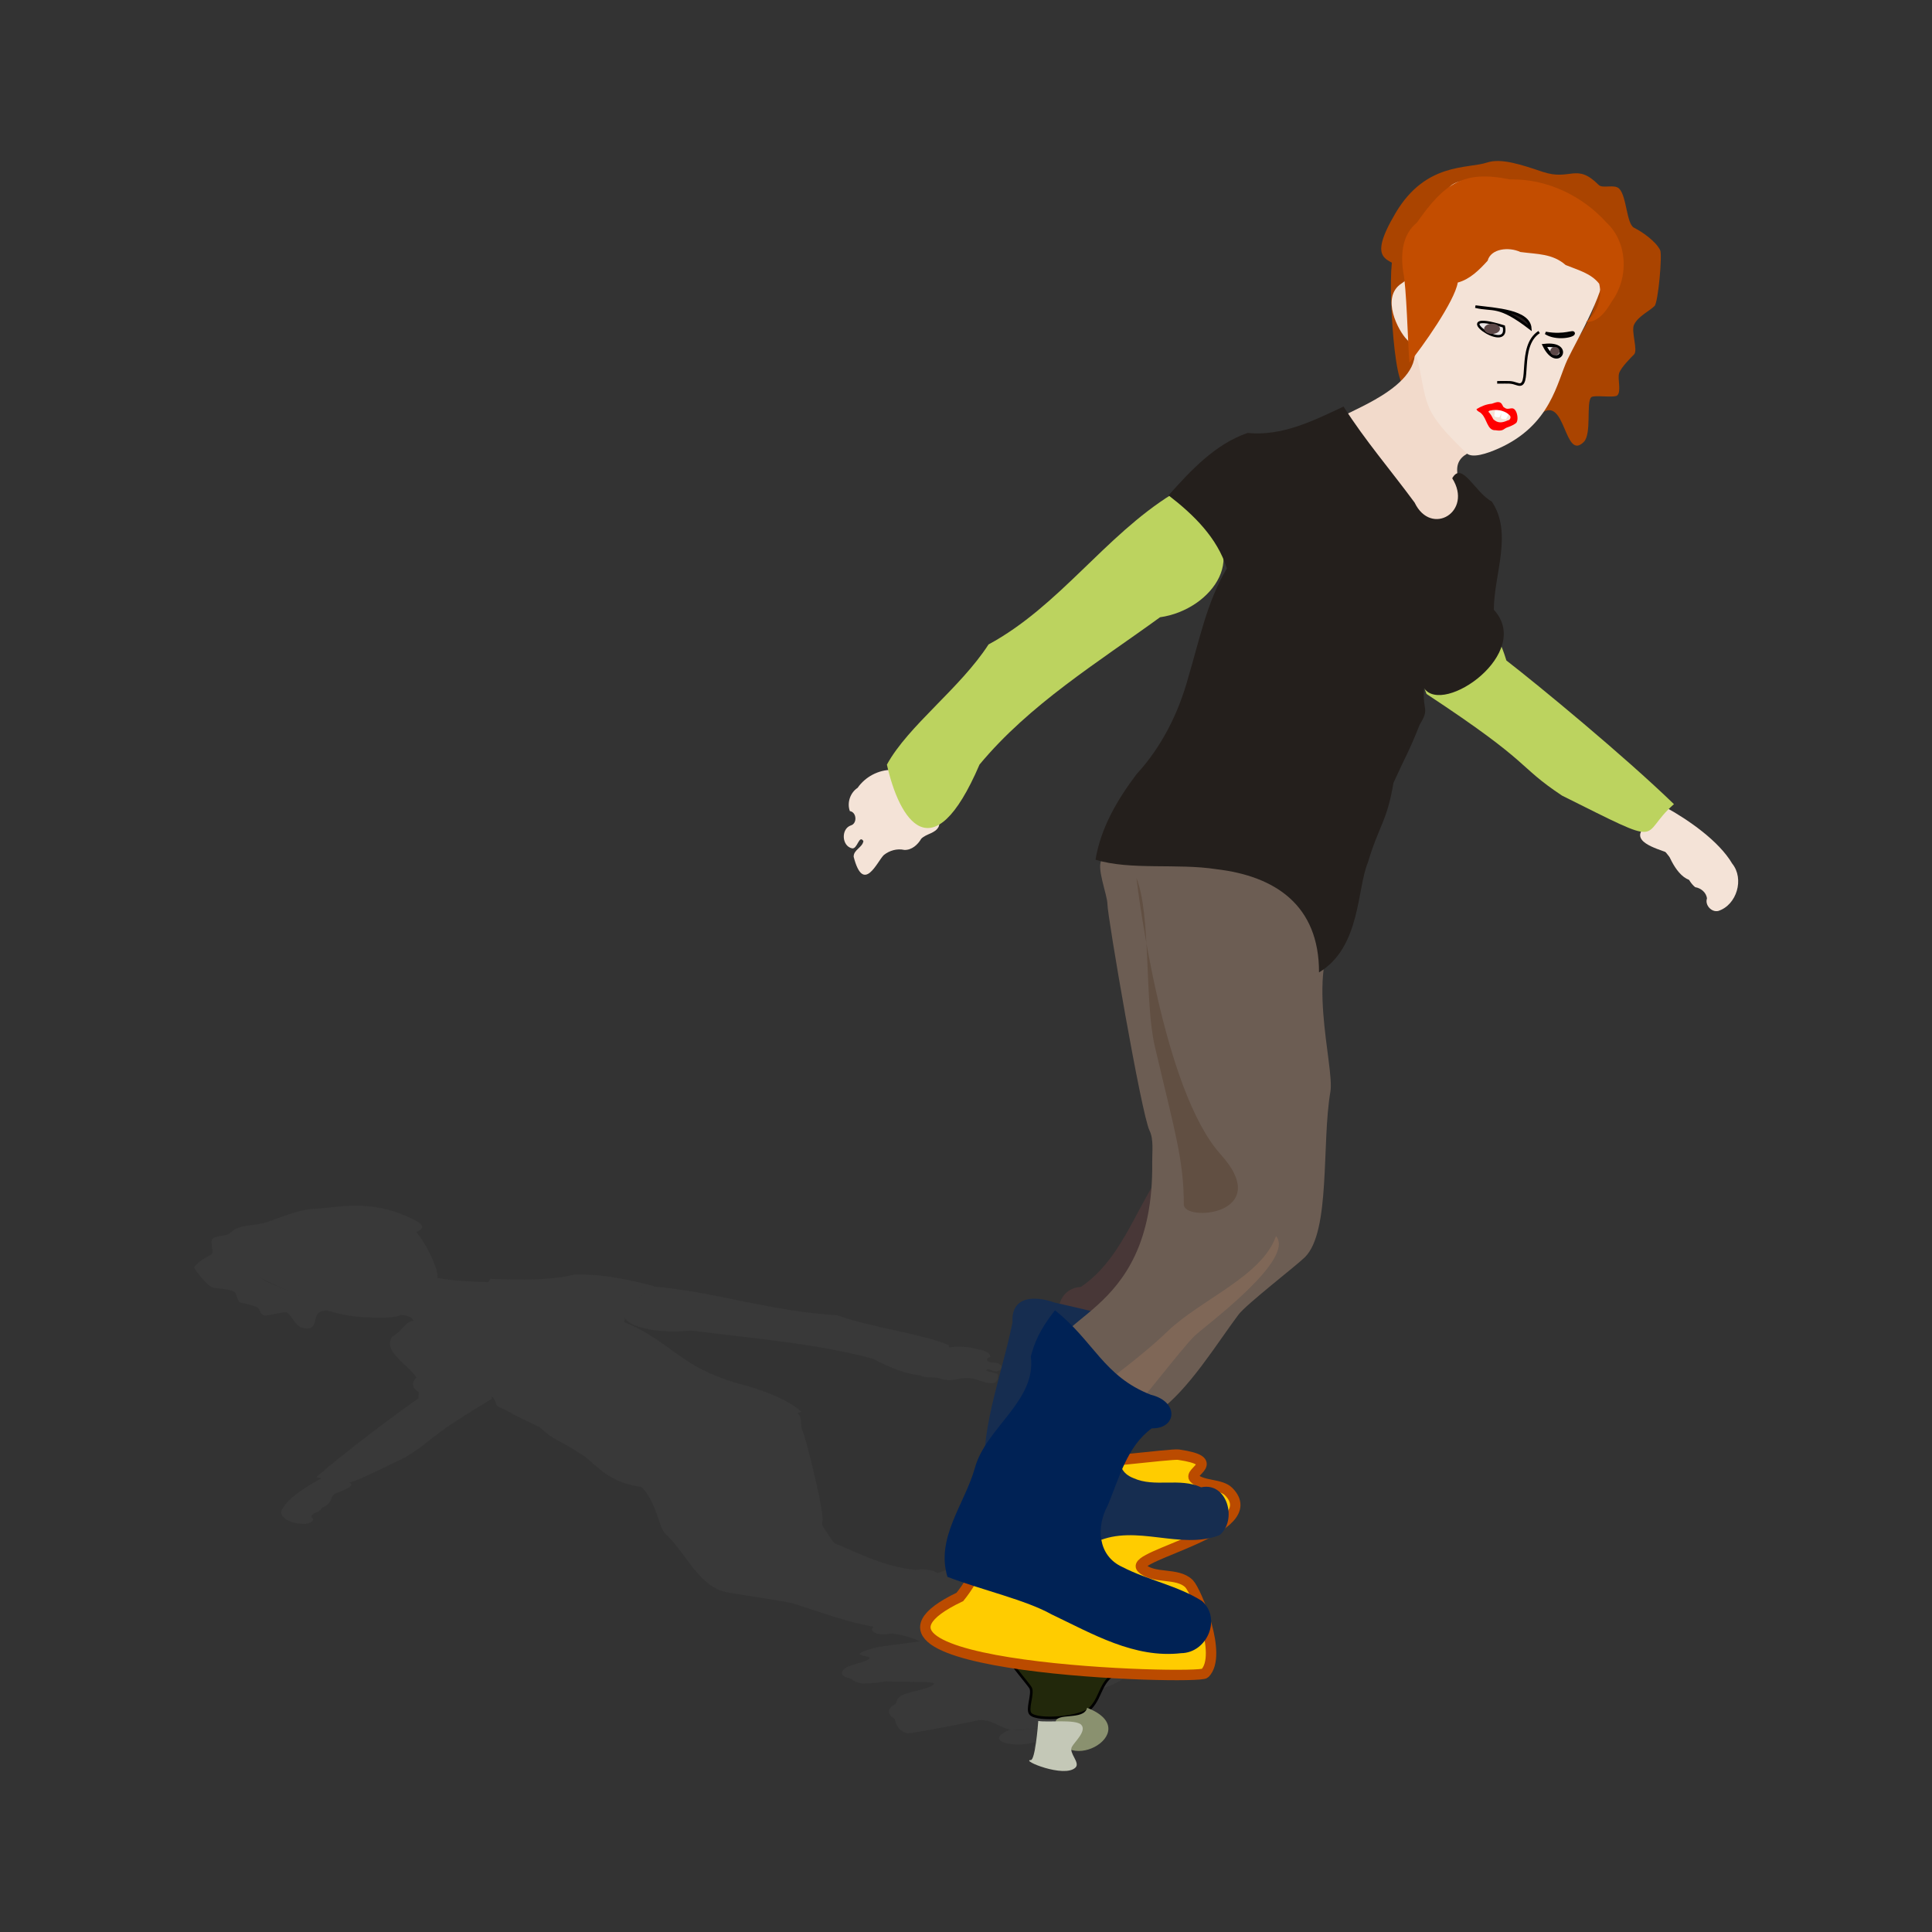<svg:svg xmlns:dc="http://purl.org/dc/elements/1.1/" xmlns:ns1="http://sodipodi.sourceforge.net/DTD/sodipodi-0.dtd" xmlns:ns2="http://www.inkscape.org/namespaces/inkscape" xmlns:ns4="http://creativecommons.org/ns#" xmlns:rdf="http://www.w3.org/1999/02/22-rdf-syntax-ns#" xmlns:svg="http://www.w3.org/2000/svg" height="740.94" id="svg2" version="1.1" viewBox="-74.627 -61.747 740.94 740.94" width="740.94" ns1:docname="scates.svg" ns2:version="0.48.1 ">
  <svg:rect x="-74.627" y="-61.747" width="740.94" height="740.94" fill="#333333" stroke="none"/>
  <ns1:namedview bordercolor="#666666" borderopacity="1.0" fit-margin-bottom="0" fit-margin-left="0" fit-margin-right="0" fit-margin-top="0" id="base" pagecolor="#ffffff" showgrid="false" ns2:current-layer="layer1" ns2:cx="211.01064" ns2:cy="163.0126" ns2:document-units="px" ns2:pageopacity="0.0" ns2:pageshadow="2" ns2:window-height="962" ns2:window-maximized="1" ns2:window-width="1280" ns2:window-x="-8" ns2:window-y="-8" ns2:zoom="0.49497475" />
  <svg:g id="layer1" transform="translate(-35.799 -353.19)" ns2:groupmode="layer" ns2:label="Layer 1">
    <svg:g id="g3823" style="opacity:.907;fill:#393939" transform="matrix(-.816 .149 .24 .375 430.6 543.16)" ns2:transform-center-x="150.24393" ns2:transform-center-y="-94.424578">
      <svg:path d="m303.2 586.68c-5.148-0.004-10.196 2.682-13.124 6.907-2.843 1.852-4.142 5.74-2.976 8.927 2.613 0.376 2.916 4.748 0.382 5.484-3.822 1.307-3.535 7.869 0.421 8.784 2.108 0.484 2.702-5.419 4.396-2.767-0.385 2.507-3.829 3.306-3.735 6.03 3.767 14.601 8.999 1.765 11.563-0.69 2.191-1.758 5.095-2.568 7.856-1.959 2.823 0.119 5.152-1.978 6.486-4.275 1.948-2.011 5.521-2.007 6.753-4.77 0.85-2.623-1.321-5.023-3.619-5.911-2.503-1.783-3.959-4.582-5.2-7.307-2.164-3.619-5.289-6.775-9.204-8.453z" id="path3825" style="fill:#393939" ns1:nodetypes="cccccccccccccc" ns2:connector-curvature="0" />
      <svg:path d="m505 413.08c1.453-3.612-2.953-29.904-9.286-23.571-2.737 2.737-0.147 53.781 4.643 49.286 1.392-1.306 0.94-5.499 4.643-9.286 3.353-3.429-3.719-12.71 0-16.429z" id="path3827" style="fill:#393939" ns1:nodetypes="csssc" ns2:connector-curvature="0" />
      <svg:path d="m503.26 423.68c4.796 16.199-27.543 26.105-27.543 27.965 0 1.856 34.557 50.443 44.286 40.714 4.427-4.427 0-14.19 0-20.714 0-8.14 10.994-7.422 14.286-10.714 1.175-1.175-7.871-0.014-12.857-5-7.782-7.782-8.664-24.645-18.171-32.251z" id="path3829" style="fill:#393939" ns1:nodetypes="csssssc" ns2:connector-curvature="0" />
      <svg:path d="m552.14 450.04c9.569-7.237 8.828 18.494 16.429 10.893 3.105-3.105 0.841-15.127 2.857-17.143 0.981-0.981 8.933 0.353 10-0.714 1.624-1.624-0.015-6.383 0.714-8.571 0.73-2.189 4.752-6.181 5.714-7.143 1.571-1.571-1.238-8.952 0-11.429 1.649-3.299 5.835-5.121 7.857-7.143 1.39-1.39 3.028-19.658 2.143-21.429-1.705-3.41-6.861-7.002-10-8.571-2.935-1.468-2.796-12.081-5.714-15-1.85-1.85-6.322 0.107-7.857-1.429-8.622-8.622-10.729-1.433-21.429-5-7.964-2.655-15.881-5.421-21.429-3.571-7.416 2.472-23.452-0.186-35 19.286s-2.12 17.166 2.143 21.429c3.584 3.584 4.543 23.828 5 24.286 2.741 2.741 22.848-27.496 26.429-29.286 8.038-4.019 30.361-4.639 37.143 2.143 13.224 13.224 1.941 23.261-5 37.143-3.142 6.284-5.023 13.785-10 21.25z" id="path3831" style="fill:#393939" ns1:nodetypes="cssscssssssssszsssssc" ns2:connector-curvature="0" />
      <svg:path d="m576.43 392.36c-0.966-14.702-12.849-29.286-28.571-29.286-8.893 0-25.019-5.695-30.714 0-10.359 10.359-4.115 27.516-18.571 37.143-7.939 5.287-1.122 18.164 2.143 21.429 5.924 5.924 4.87 18.723 8.867 26.887 3.035 6.199 9.095 11.79 13.99 16.685 2.123 2.123 7.918 0.176 12.321-1.786 20.181-8.992 22.39-25.558 26.429-34.107 3.456-7.316 16.177-28.685 14.107-36.964z" id="path3833" style="fill:#393939" ns1:nodetypes="cssssssssc" ns2:connector-curvature="0" />
      <svg:path d="m410.71 480.93c-25.96 16.116-43.305 42.991-70.429 57.668-10.837 16.797-30.824 31.162-38.973 46.082 4.668 21.011 17.418 42.177 35.522-0.024 19.172-23.092 45.295-39.096 69.231-56.492 20.216-2.854 35.88-25.257 13.124-38.57-2.905-2.806-5.869-5.568-8.475-8.664z" id="path3835" style="fill:#393939" ns1:nodetypes="cccccccc" ns2:connector-curvature="0" />
      <svg:g id="g3837" style="fill:#393939" transform="matrix(.882 0 0 .882 69.885 71.338)">
        <svg:path d="m601.07 600.62c9.89 5.469 23.062 14.594 28.862 24.435 5.351 6.584 2.037 17.987-6.057 20.602-2.932 0.685-5.903-2.58-4.916-5.433-0.26-2.589-2.639-4.534-5.114-4.905-3.583-2.857-4.299-8.223-8.519-10.427-3.85-3.252-6.981-9.378-11.234-12.062-1.612-2.831-1.262-2.813 0.663-5.077 2.213-3.321 2.097-8.056 6.315-7.133z" id="path3839" style="fill:#393939" ns1:nodetypes="ccccccccc" ns2:connector-curvature="0" />
        <svg:path d="m606.09 609.92c2.844 7.116 12.846 13.565 11.716 20.76-7.678 5.944-13.636-4.445-15.844-10.276-5.04-1.993-17.536-5.112-9.347-11.962 4.268-5.837 13.58-9.472 13.475 1.478z" id="path3841" style="fill:#393939" ns2:connector-curvature="0" />
      </svg:g>
      <svg:path d="m516.43 543.08c9.4 3.153 14.517-24.505 22.45 1.656 12.338 9.549 45.193 36.635 64.266 55.107-14.029 12.163-1.656 17.275-42.916-3.274-17.759-11.811-10.439-11.631-51.966-38.973-3.605-8.624 1.735-8.881 8.165-14.516z" id="path3843" style="fill:#393939" ns1:nodetypes="cccccc" ns2:connector-curvature="0" />
      <svg:path d="m405.07 743.26c-9.197 14.216-14.742 31.767-29.323 41.704-13.44 0.894-10.334 23.157 3.106 20.01 13.684-3.373 16.336-20.06 27.269-27.284 13.619-7.856 12.508-24.8 7.259-37.44-4.668-11.455 16.967-26.159 7.316-35.791-14.769-7.506-6.504 3.047-12.239 18.105 3.028 5.338-1.778 14.518-3.388 20.696z" id="path3845" style="fill:#393939" ns1:nodetypes="cccccccc" ns2:connector-curvature="0" />
      <svg:path d="m534.75 448.34c-0.356 0.663-0.341 1.786-0.431 2.149-0.203 0.818 0.338 0.982 1.933 0.982 0.049 0 1.607-3.635 1.607-2.5 0 0.108-3.062-0.621-3.11-0.631z" id="path3847" style="fill:#393939" ns1:nodetypes="csssc" ns2:connector-curvature="0" />
      <svg:path d="m390.71 932.36c-7.822 3.071-6.749 9.606-11.429 14.286-3.66 3.66-20.108 4.892-22.857 2.143-1.692-1.692 1.133-7.735 0-10-0.54-1.081-8.386-10.185-7.857-10.714 1.084-1.084 40.674 3.992 45.714 5" id="path3849" style="fill:#393939" ns2:connector-curvature="0" />
      <svg:path d="m329.31 903.87c-57.681 27.573 91.321 31.917 93.944 29.294 6.963-6.963-3.374-31.658-6.061-34.345-4.522-4.522-13.711-1.59-18.183-6.061-4.806-4.806 47.929-14.7 33.335-29.294-3.03-3.03-10.102-2.02-13.132-5.051-2.525-2.525 11.112-6.566-6.061-9.091-2.802-0.412-36.598 4.041-48.487 4.041-3.08 0-17.323-2.58-18.183 0-6.603 19.81-4.691 34.906-17.173 50.508z" id="path3851" style="fill:#393939" ns1:nodetypes="cssssssssc" ns2:connector-curvature="0" />
      <svg:path d="m381.84 882.66c15.055-6.756 31.842 3.25 46.991-2.433 7.026-5.645 3.04-20.556-6.997-18.389-8.315-3.822-17.796 0.175-25.951-3.512-9.072-3.504-4.168-13.441-1.173-19.559 4.907-9.991 10.748-19.518 17.05-28.666 1.566-7.337-11.728-5.005-15.282-10.862-9.978-3.637-20.559-5.869-30.941-8.265-7.292-2.618-16.67-2.674-16.056 7.598-4.287 21.351-13.34 42.598-10.422 64.798 2.299 11.105 14.507 13.261 23.127 17.481 6.08 2.808 13.235 4.778 19.655 1.81z" id="path3853" style="fill:#393939" ns2:connector-curvature="0" />
      <svg:path d="m391.94 609.92c14.195 7.188 83.194 18.906 86.873 26.264 2.02 4.04-1.234 8.305-3.03 10.102-14.81 14.81-2.711 54.101-4.387 63.813-3.419 19.811 0.148 53.563-9.755 63.466-3.104 3.104-22.527 18.088-25.499 22.05-16.602 22.136-42.787 70.682-68.445 19.366-9.851-19.703 36.166-15.539 35.355-77.782-0.049-3.773 0.644-8.813-1.01-12.122-3.146-6.292-16.162-82.386-16.162-86.873 0-3.588-4.569-14.624-2.02-17.173 2.202-2.202 4.937-7.181 8.081-11.112z" id="path3855" style="fill:#393939" ns1:nodetypes="cssssssssssc" ns2:connector-curvature="0" />
      <svg:path d="m476.43 447.36c-11.812 5.554-23.568 11.416-36.795 10.122-12.385 4.253-21.779 14.355-30.314 23.934 9.656 7.435 18.706 16.289 22.361 28.033-7.579 12.579-10.512 27.451-14.762 41.641-3.724 13.77-10.255 26.832-19.92 37.315-7.378 9.825-13.667 20.513-15.684 32.74 13.301 4.134 31.303 1.305 46.32 3.641 22.556 2.621 39.452 13.802 39.393 39.589 15.996-9.658 14.523-32.049 18.705-42.069 4.411-14.659 7.28-15.534 9.845-30.625 4.921-10.875 5.744-11.452 10.06-22.328 4.005-6.585 0.951-5.035 1.688-13.968 7.332 10.659 41.947-13.539 26.733-30.111 0.052-13.545 7.383-29.358-0.783-41.5-6.51-3.487-11.39-15.681-15.164-8.905 8.063 12.782-8.07 22.584-14.431 9.316-9.047-12.297-19.05-23.912-27.252-36.824z" id="path3857" style="fill:#393939" ns1:nodetypes="cccccccccccccccccc" ns2:connector-curvature="0" />
      <svg:path d="m378.1 946.4c23.808 9.343-12.143 28.763-12.143 5.714 0-4.189 10.869-0.619 12.143-5.714z" id="path3859" style="fill:#393939" ns2:connector-curvature="0" />
      <svg:path d="m359.36 951.44c-0.155 2.355-1.25 15-2.857 15-4.089 0 12.926 7.074 17.143 2.857 1.882-1.882-2.619-5.476-1.429-7.857 0.946-1.891 5.936-6.207 3.571-8.571-2.171-2.171-13.133-0.769-16.429-1.429z" id="path3861" style="fill:#393939" ns2:connector-curvature="0" />
      <svg:path d="m548.04 417.37c-12.315-9.482-14.145-6.682-21.041-8.341 7.831 0.999 20.556 1.608 21.041 8.341z" id="path3863" style="fill:#393939" ns1:nodetypes="ccc" ns2:connector-curvature="0" />
      <svg:path d="m553.93 419.15c7.552 1.348 10.763-1.091 10.747 0.176-0.013 1.07-6.723 2.426-10.747-0.176z" id="path3865" style="fill:#393939" ns1:nodetypes="csc" ns2:connector-curvature="0" />
      <svg:path d="m537.91 416.64c-23.254-7.24 2.436 11.291 0 0z" id="path3867" style="fill:#393939" ns2:connector-curvature="0" />
      <svg:path d="m553.46 423.97c11.571-1.324 5.182 10.364 0 0z" id="path3869" style="fill:#393939" ns2:connector-curvature="0" />
      <svg:path d="m535.71 417.01c0 0.986-0.64 1.786-1.429 1.786-0.789 0-1.429-0.799-1.429-1.786 0-0.986 0.64-1.786 1.429-1.786 0.789 0 1.429 0.799 1.429 1.786z" id="path3871" style="fill:#393939" transform="matrix(1.25 0 0 .9 -110.36 50.808)" ns1:cx="534.28571" ns1:cy="417.00504" ns1:rx="1.4285715" ns1:ry="1.7857143" ns1:type="arc" />
      <svg:path d="m551.43 418.79c-8.42 5.501-2.743 21.824-8.214 20-2.84-0.947-2.849-0.714-7.857-0.714" id="path3873" style="fill:#393939" ns1:nodetypes="csc" ns2:connector-curvature="0" />
      <svg:path d="m537.27 449.1c-0.356 0.663-0.341 1.786-0.431 2.149-0.203 0.818 0.338 0.982 1.933 0.982 0.049 0 1.607-3.635 1.607-2.5 0 0.108-3.062-0.621-3.11-0.631z" id="path3875" style="fill:#393939" ns1:nodetypes="csssc" ns2:connector-curvature="0" />
      <svg:path d="m533.28 446.28c-2.099 0.158-4.088 0.993-5.869 2.079 0.273 0.919 1.399 1.031 1.928 1.734 2.12 1.958 2.195 6.525 5.35 6.345 3.24 0.55 3.139-0.71 4.684-1.136 1.168-0.412 2.329-0.908 3.308-1.681 0.817-1.065 0.45-3.44-0.172-4.505-1.312-2.32-2.738 0.046-4.419-1.402-0.886-0.09-0.53-2.941-3.739-1.792zm0.25 2.438c2.361-0.244 4.981 0.271 6.662 2.06 0.626 0.626 0.121 1.808-0.737 1.87-2.247 1.013-3.853 1.182-5.594-0.431-0.509-1.011-1.031-2.049-1.859-2.842 0.2-0.68 1.039-0.406 1.528-0.657z" id="path3877" style="block-progression:tb;text-indent:0;color:#000000;text-transform:none;fill:#393939" ns1:nodetypes="cccccccccccccccc" ns2:connector-curvature="0" />
      <svg:path d="m450.53 765.48c-5.315 15.321-28.341 24.029-41.416 36.366-20.245 19.719-54.761 38.386-31.315 34.345 3.981-0.686 13.043 1.099 15.152-1.01 5.075-5.075 20.886-25.937 26.264-31.315 3.5-3.5 39.021-29.369 31.315-38.386z" id="path3879" style="fill:#393939" ns1:nodetypes="ccsssc" ns2:connector-curvature="0" />
      <svg:path d="m365.75 793.95c14.806 11.642 18.686 25.4 36.813 32.407 10.9 2.657 9.923 13.089 0.332 12.866-9.557 6.928-12.537 19.218-16.907 29.6-4.482 8.159-3.859 19.271 5.601 23.565 9.835 5.101 21.228 7.128 30.601 13.092 7.54 6.823 1.833 19.859-8.047 19.973-17.965 2.073-34.082-7.465-49.672-14.874-9.861-5.539-26.443-9.245-39.944-14.395-4.544-14.871 6.549-27.898 10.438-41.495 4.148-15.707 23.751-25.84 21.543-43.042 1.354-5.039 3.099-9.855 9.242-17.697z" id="path3881" style="fill:#393939" ns1:nodetypes="cccccccccccc" ns2:connector-curvature="0" />
      <svg:path d="m501.69 430.54c4.714-5.724 17.361-23.494 18.54-30.734 4.719-1.261 8.266-4.873 11.46-8.368 1.255-4.707 8.151-5.403 12.559-3.353 6.526 0.885 12.294 0.563 17.37 4.998 4.52 1.857 9.712 3.131 12.856 7.176 1.322 5.327-0.83 11.24-5.049 14.688 4.894 0.116 7.882-4.484 10.085-8.217 6.329-8.797 5.938-22.301-2.184-29.875-9.275-10.335-23.041-16.952-37.021-16.59-17.841-3.667-25.179 1.443-35.73 16.536-5.364 4.403-6.336 11.391-5.277 18.845 1.293 5.836 1.763 26.737 2.392 34.894z" id="path3883" style="fill:#393939" ns1:nodetypes="ccccccccccccc" ns2:connector-curvature="0" />
      <svg:path d="m396.99 628.1c5.705 14.268 3.011 47.297 7.071 64.65 7.568 32.341 11.112 43.377 11.112 60.609 0 6.885 34.933 3.905 14.142-19.193-22.163-24.621-31.558-99.76-32.325-106.07z" id="path3885" style="fill:#393939" ns1:nodetypes="csssc" ns2:connector-curvature="0" />
      <svg:path d="m535.71 417.01c0 0.986-0.64 1.786-1.429 1.786-0.789 0-1.429-0.799-1.429-1.786 0-0.986 0.64-1.786 1.429-1.786 0.789 0 1.429 0.799 1.429 1.786z" id="path3887" style="fill:#393939" transform="matrix(2.125 0 0 1.1 -601.96 -41.165)" ns1:cx="534.28571" ns1:cy="417.00504" ns1:rx="1.4285715" ns1:ry="1.7857143" ns1:type="arc" />
    </svg:g>
    <svg:g id="g3789">
      <svg:path d="m303.2 586.68c-5.148-0.004-10.196 2.682-13.124 6.907-2.843 1.852-4.142 5.74-2.976 8.927 2.613 0.376 2.916 4.748 0.382 5.484-3.822 1.307-3.535 7.869 0.421 8.784 2.108 0.484 2.702-5.419 4.396-2.767-0.385 2.507-3.829 3.306-3.735 6.03 3.767 14.601 8.999 1.765 11.563-0.69 2.191-1.758 5.095-2.568 7.856-1.959 2.823 0.119 5.152-1.978 6.486-4.275 1.948-2.011 5.521-2.007 6.753-4.77 0.85-2.623-1.321-5.023-3.619-5.911-2.503-1.783-3.959-4.582-5.2-7.307-2.164-3.619-5.289-6.775-9.204-8.453z" id="path3024" style="fill:#f4e3d7" ns1:nodetypes="cccccccccccccc" ns2:connector-curvature="0" />
      <svg:path d="m505 413.08c1.453-3.612-2.953-29.904-9.286-23.571-2.737 2.737-0.147 53.781 4.643 49.286 1.392-1.306 0.94-5.499 4.643-9.286 3.353-3.429-3.719-12.71 0-16.429z" id="path3006" style="fill:#aa4400" ns1:nodetypes="csssc" ns2:connector-curvature="0" />
      <svg:path d="m503.26 423.68c4.796 16.199-27.543 26.105-27.543 27.965 0 1.856 34.557 50.443 44.286 40.714 4.427-4.427 0-14.19 0-20.714 0-8.14 10.994-7.422 14.286-10.714 1.175-1.175-7.871-0.014-12.857-5-7.782-7.782-8.664-24.645-18.171-32.251z" id="path3008" style="fill:#f2dacb" ns1:nodetypes="csssssc" ns2:connector-curvature="0" />
      <svg:path d="m552.14 450.04c9.569-7.237 8.828 18.494 16.429 10.893 3.105-3.105 0.841-15.127 2.857-17.143 0.981-0.981 8.933 0.353 10-0.714 1.624-1.624-0.015-6.383 0.714-8.571 0.73-2.189 4.752-6.181 5.714-7.143 1.571-1.571-1.238-8.952 0-11.429 1.649-3.299 5.835-5.121 7.857-7.143 1.39-1.39 3.028-19.658 2.143-21.429-1.705-3.41-6.861-7.002-10-8.571-2.935-1.468-2.796-12.081-5.714-15-1.85-1.85-6.322 0.107-7.857-1.429-8.622-8.622-10.729-1.433-21.429-5-7.964-2.655-15.881-5.421-21.429-3.571-7.416 2.472-23.452-0.186-35 19.286s-2.12 17.166 2.143 21.429c3.584 3.584 4.543 23.828 5 24.286 2.741 2.741 22.848-27.496 26.429-29.286 8.038-4.019 30.361-4.639 37.143 2.143 13.224 13.224 1.941 23.261-5 37.143-3.142 6.284-5.023 13.785-10 21.25z" id="path3004" style="fill:#aa4400" ns1:nodetypes="cssscssssssssszsssssc" ns2:connector-curvature="0" />
      <svg:path d="m576.43 392.36c-0.966-14.702-12.849-29.286-28.571-29.286-8.893 0-25.019-5.695-30.714 0-10.359 10.359-4.115 27.516-18.571 37.143-7.939 5.287-1.122 18.164 2.143 21.429 5.924 5.924 4.87 18.723 8.867 26.887 3.035 6.199 9.095 11.79 13.99 16.685 2.123 2.123 7.918 0.176 12.321-1.786 20.181-8.992 22.39-25.558 26.429-34.107 3.456-7.316 16.177-28.685 14.107-36.964z" id="path3002" style="fill:#f4e3d7" ns1:nodetypes="cssssssssc" ns2:connector-curvature="0" />
      <svg:path d="m410.71 480.93c-25.96 16.116-43.305 42.991-70.429 57.668-10.837 16.797-30.824 31.162-38.973 46.082 4.668 21.011 17.418 42.177 35.522-0.024 19.172-23.092 45.295-39.096 69.231-56.492 20.216-2.854 35.88-25.257 13.124-38.57-2.905-2.806-5.869-5.568-8.475-8.664z" id="path3014" style="fill:#bcd35f" ns1:nodetypes="cccccccc" ns2:connector-curvature="0" />
      <svg:g id="g3180" transform="matrix(.882 0 0 .882 69.885 71.338)">
        <svg:path d="m601.07 600.62c9.89 5.469 23.062 14.594 28.862 24.435 5.351 6.584 2.037 17.987-6.057 20.602-2.932 0.685-5.903-2.58-4.916-5.433-0.26-2.589-2.639-4.534-5.114-4.905-3.583-2.857-4.299-8.223-8.519-10.427-3.85-3.252-6.981-9.378-11.234-12.062-1.612-2.831-1.262-2.813 0.663-5.077 2.213-3.321 2.097-8.056 6.315-7.133z" id="path3018" style="fill:#f4e3d7" ns1:nodetypes="ccccccccc" ns2:connector-curvature="0" />
        <svg:path d="m606.09 609.92c2.844 7.116 12.846 13.565 11.716 20.76-7.678 5.944-13.636-4.445-15.844-10.276-5.04-1.993-17.536-5.112-9.347-11.962 4.268-5.837 13.58-9.472 13.475 1.478z" id="path3020" style="fill:#f4e3d7" ns2:connector-curvature="0" />
      </svg:g>
      <svg:path d="m516.43 543.08c9.4 3.153 14.517-24.505 22.45 1.656 12.338 9.549 45.193 36.635 64.266 55.107-14.029 12.163-1.656 17.275-42.916-3.274-17.759-11.811-10.439-11.631-51.966-38.973-3.605-8.624 1.735-8.881 8.165-14.516z" id="path3016" style="fill:#bcd35f" ns1:nodetypes="cccccc" ns2:connector-curvature="0" />
      <svg:path d="m405.07 743.26c-9.197 14.216-14.742 31.767-29.323 41.704-13.44 0.894-10.334 23.157 3.106 20.01 13.684-3.373 16.336-20.06 27.269-27.284 13.619-7.856 12.508-24.8 7.259-37.44-4.668-11.455 16.967-26.159 7.316-35.791-14.769-7.506-6.504 3.047-12.239 18.105 3.028 5.338-1.778 14.518-3.388 20.696z" id="path3028" style="fill:#483737" ns1:nodetypes="cccccccc" ns2:connector-curvature="0" />
      <svg:path d="m534.75 448.34c-0.356 0.663-0.341 1.786-0.431 2.149-0.203 0.818 0.338 0.982 1.933 0.982 0.049 0 1.607-3.635 1.607-2.5 0 0.108-3.062-0.621-3.11-0.631z" id="path4185" style="fill:#ffffff" ns1:nodetypes="csssc" ns2:connector-curvature="0" />
      <svg:path d="m390.71 932.36c-7.822 3.071-6.749 9.606-11.429 14.286-3.66 3.66-20.108 4.892-22.857 2.143-1.692-1.692 1.133-7.735 0-10-0.54-1.081-8.386-10.185-7.857-10.714 1.084-1.084 40.674 3.992 45.714 5" id="path3040" style="stroke:#000000;stroke-width:1px;fill:#22280b" ns2:connector-curvature="0" />
      <svg:path d="m329.31 903.87c-57.681 27.573 91.321 31.917 93.944 29.294 6.963-6.963-3.374-31.658-6.061-34.345-4.522-4.522-13.711-1.59-18.183-6.061-4.806-4.806 47.929-14.7 33.335-29.294-3.03-3.03-10.102-2.02-13.132-5.051-2.525-2.525 11.112-6.566-6.061-9.091-2.802-0.412-36.598 4.041-48.487 4.041-3.08 0-17.323-2.58-18.183 0-6.603 19.81-4.691 34.906-17.173 50.508z" id="path3038" style="stroke:#bb4b00;stroke-width:4;fill:#ffcc00" ns1:nodetypes="cssssssssc" ns2:connector-curvature="0" />
      <svg:path d="m381.84 882.66c15.055-6.756 31.842 3.25 46.991-2.433 7.026-5.645 3.04-20.556-6.997-18.389-8.315-3.822-17.796 0.175-25.951-3.512-9.072-3.504-4.168-13.441-1.173-19.559 4.907-9.991 10.748-19.518 17.05-28.666 1.566-7.337-11.728-5.005-15.282-10.862-9.978-3.637-20.559-5.869-30.941-8.265-7.292-2.618-16.67-2.674-16.056 7.598-4.287 21.351-13.34 42.598-10.422 64.798 2.299 11.105 14.507 13.261 23.127 17.481 6.08 2.808 13.235 4.778 19.655 1.81z" id="path3034" style="fill:#162d50" ns2:connector-curvature="0" />
      <svg:path d="m391.94 609.92c14.195 7.188 83.194 18.906 86.873 26.264 2.02 4.04-1.234 8.305-3.03 10.102-14.81 14.81-2.711 54.101-4.387 63.813-3.419 19.811 0.148 53.563-9.755 63.466-3.104 3.104-22.527 18.088-25.499 22.05-16.602 22.136-42.787 70.682-68.445 19.366-9.851-19.703 36.166-15.539 35.355-77.782-0.049-3.773 0.644-8.813-1.01-12.122-3.146-6.292-16.162-82.386-16.162-86.873 0-3.588-4.569-14.624-2.02-17.173 2.202-2.202 4.937-7.181 8.081-11.112z" id="path3026" style="fill:#6c5d53" ns1:nodetypes="cssssssssssc" ns2:connector-curvature="0" />
      <svg:path d="m476.43 447.36c-11.812 5.554-23.568 11.416-36.795 10.122-12.385 4.253-21.779 14.355-30.314 23.934 9.656 7.435 18.706 16.289 22.361 28.033-7.579 12.579-10.512 27.451-14.762 41.641-3.724 13.77-10.255 26.832-19.92 37.315-7.378 9.825-13.667 20.513-15.684 32.74 13.301 4.134 31.303 1.305 46.32 3.641 22.556 2.621 39.452 13.802 39.393 39.589 15.996-9.658 14.523-32.049 18.705-42.069 4.411-14.659 7.28-15.534 9.845-30.625 4.921-10.875 5.744-11.452 10.06-22.328 4.005-6.585 0.951-5.035 1.688-13.968 7.332 10.659 41.947-13.539 26.733-30.111 0.052-13.545 7.383-29.358-0.783-41.5-6.51-3.487-11.39-15.681-15.164-8.905 8.063 12.782-8.07 22.584-14.431 9.316-9.047-12.297-19.05-23.912-27.252-36.824z" id="path3010" style="fill:#241f1c" ns1:nodetypes="cccccccccccccccccc" ns2:connector-curvature="0" />
      <svg:path d="m378.1 946.4c23.808 9.343-12.143 28.763-12.143 5.714 0-4.189 10.869-0.619 12.143-5.714z" id="path3042" style="fill:#8a916f" ns2:connector-curvature="0" />
      <svg:path d="m359.36 951.44c-0.155 2.355-1.25 15-2.857 15-4.089 0 12.926 7.074 17.143 2.857 1.882-1.882-2.619-5.476-1.429-7.857 0.946-1.891 5.936-6.207 3.571-8.571-2.171-2.171-13.133-0.769-16.429-1.429z" id="path3044" style="fill:#c4c8b7" ns2:connector-curvature="0" />
      <svg:path d="m548.04 417.37c-12.315-9.482-14.145-6.682-21.041-8.341 7.831 0.999 20.556 1.608 21.041 8.341z" id="path3046" style="stroke:#000000;stroke-width:1px;fill:#241c1c" ns1:nodetypes="ccc" ns2:connector-curvature="0" />
      <svg:path d="m553.93 419.15c7.552 1.348 10.763-1.091 10.747 0.176-0.013 1.07-6.723 2.426-10.747-0.176z" id="path3048" style="stroke:#000000;stroke-width:1px;fill:#241c1c" ns1:nodetypes="csc" ns2:connector-curvature="0" />
      <svg:path d="m537.91 416.64c-23.254-7.24 2.436 11.291 0 0z" id="path3050" style="stroke:#000000;stroke-width:.939px;fill:#ebe5e5" ns2:connector-curvature="0" />
      <svg:path d="m553.46 423.97c11.571-1.324 5.182 10.364 0 0z" id="path3052" style="stroke:#000000;stroke-width:1.343px;fill:#f3f0f0" ns2:connector-curvature="0" />
      <svg:path d="m535.71 417.01c0 0.986-0.64 1.786-1.429 1.786-0.789 0-1.429-0.799-1.429-1.786 0-0.986 0.64-1.786 1.429-1.786 0.789 0 1.429 0.799 1.429 1.786z" id="path3785" style="fill:#5c4747" transform="matrix(1.25 0 0 .9 -110.36 50.808)" ns1:cx="534.28571" ns1:cy="417.00504" ns1:rx="1.4285715" ns1:ry="1.7857143" ns1:type="arc" />
      <svg:path d="m551.43 418.79c-8.42 5.501-2.743 21.824-8.214 20-2.84-0.947-2.849-0.714-7.857-0.714" id="path3054" style="stroke:#000000;stroke-width:1px;fill:none" ns1:nodetypes="csc" ns2:connector-curvature="0" />
      <svg:path d="m537.27 449.1c-0.356 0.663-0.341 1.786-0.431 2.149-0.203 0.818 0.338 0.982 1.933 0.982 0.049 0 1.607-3.635 1.607-2.5 0 0.108-3.062-0.621-3.11-0.631z" id="path4187" style="fill:#ffffff" ns1:nodetypes="csssc" ns2:connector-curvature="0" />
      <svg:path d="m533.28 446.28c-2.099 0.158-4.088 0.993-5.869 2.079 0.273 0.919 1.399 1.031 1.928 1.734 2.12 1.958 2.195 6.525 5.35 6.345 3.24 0.55 3.139-0.71 4.684-1.136 1.168-0.412 2.329-0.908 3.308-1.681 0.817-1.065 0.45-3.44-0.172-4.505-1.312-2.32-2.738 0.046-4.419-1.402-0.886-0.09-0.53-2.941-3.739-1.792zm0.25 2.438c2.361-0.244 4.981 0.271 6.662 2.06 0.626 0.626 0.121 1.808-0.737 1.87-2.247 1.013-3.853 1.182-5.594-0.431-0.509-1.011-1.031-2.049-1.859-2.842 0.2-0.68 1.039-0.406 1.528-0.657z" id="path3056" style="block-progression:tb;text-indent:0;color:#000000;text-transform:none;fill:#ff0000" ns1:nodetypes="cccccccccccccccc" ns2:connector-curvature="0" />
      <svg:path d="m450.53 765.48c-5.315 15.321-28.341 24.029-41.416 36.366-20.245 19.719-54.761 38.386-31.315 34.345 3.981-0.686 13.043 1.099 15.152-1.01 5.075-5.075 20.886-25.937 26.264-31.315 3.5-3.5 39.021-29.369 31.315-38.386z" id="path3781" style="fill:#7f6757" ns1:nodetypes="ccsssc" ns2:connector-curvature="0" />
      <svg:path d="m365.75 793.95c14.806 11.642 18.686 25.4 36.813 32.407 10.9 2.657 9.923 13.089 0.332 12.866-9.557 6.928-12.537 19.218-16.907 29.6-4.482 8.159-3.859 19.271 5.601 23.565 9.835 5.101 21.228 7.128 30.601 13.092 7.54 6.823 1.833 19.859-8.047 19.973-17.965 2.073-34.082-7.465-49.672-14.874-9.861-5.539-26.443-9.245-39.944-14.395-4.544-14.871 6.549-27.898 10.438-41.495 4.148-15.707 23.751-25.84 21.543-43.042 1.354-5.039 3.099-9.855 9.242-17.697z" id="path3032" style="fill:#002255" ns1:nodetypes="cccccccccccc" ns2:connector-curvature="0" />
      <svg:path d="m501.69 430.54c4.714-5.724 17.361-23.494 18.54-30.734 4.719-1.261 8.266-4.873 11.46-8.368 1.255-4.707 8.151-5.403 12.559-3.353 6.526 0.885 12.294 0.563 17.37 4.998 4.52 1.857 9.712 3.131 12.856 7.176 1.322 5.327-0.83 11.24-5.049 14.688 4.894 0.116 7.882-4.484 10.085-8.217 6.329-8.797 5.938-22.301-2.184-29.875-9.275-10.335-23.041-16.952-37.021-16.59-17.841-3.667-25.179 1.443-35.73 16.536-5.364 4.403-6.336 11.391-5.277 18.845 1.293 5.836 1.763 26.737 2.392 34.894z" id="path3318" style="fill:#c34d00" ns1:nodetypes="ccccccccccccc" ns2:connector-curvature="0" />
      <svg:path d="m396.99 628.1c5.705 14.268 3.011 47.297 7.071 64.65 7.568 32.341 11.112 43.377 11.112 60.609 0 6.885 34.933 3.905 14.142-19.193-22.163-24.621-31.558-99.76-32.325-106.07z" id="path3779" style="fill:#614f42" ns1:nodetypes="csssc" ns2:connector-curvature="0" />
      <svg:path d="m535.71 417.01c0 0.986-0.64 1.786-1.429 1.786-0.789 0-1.429-0.799-1.429-1.786 0-0.986 0.64-1.786 1.429-1.786 0.789 0 1.429 0.799 1.429 1.786z" id="path3783" style="fill:#5c4747" transform="matrix(2.125 0 0 1.1 -601.96 -41.165)" ns1:cx="534.28571" ns1:cy="417.00504" ns1:rx="1.4285715" ns1:ry="1.7857143" ns1:type="arc" />
    </svg:g>
  </svg:g>
</svg:svg>